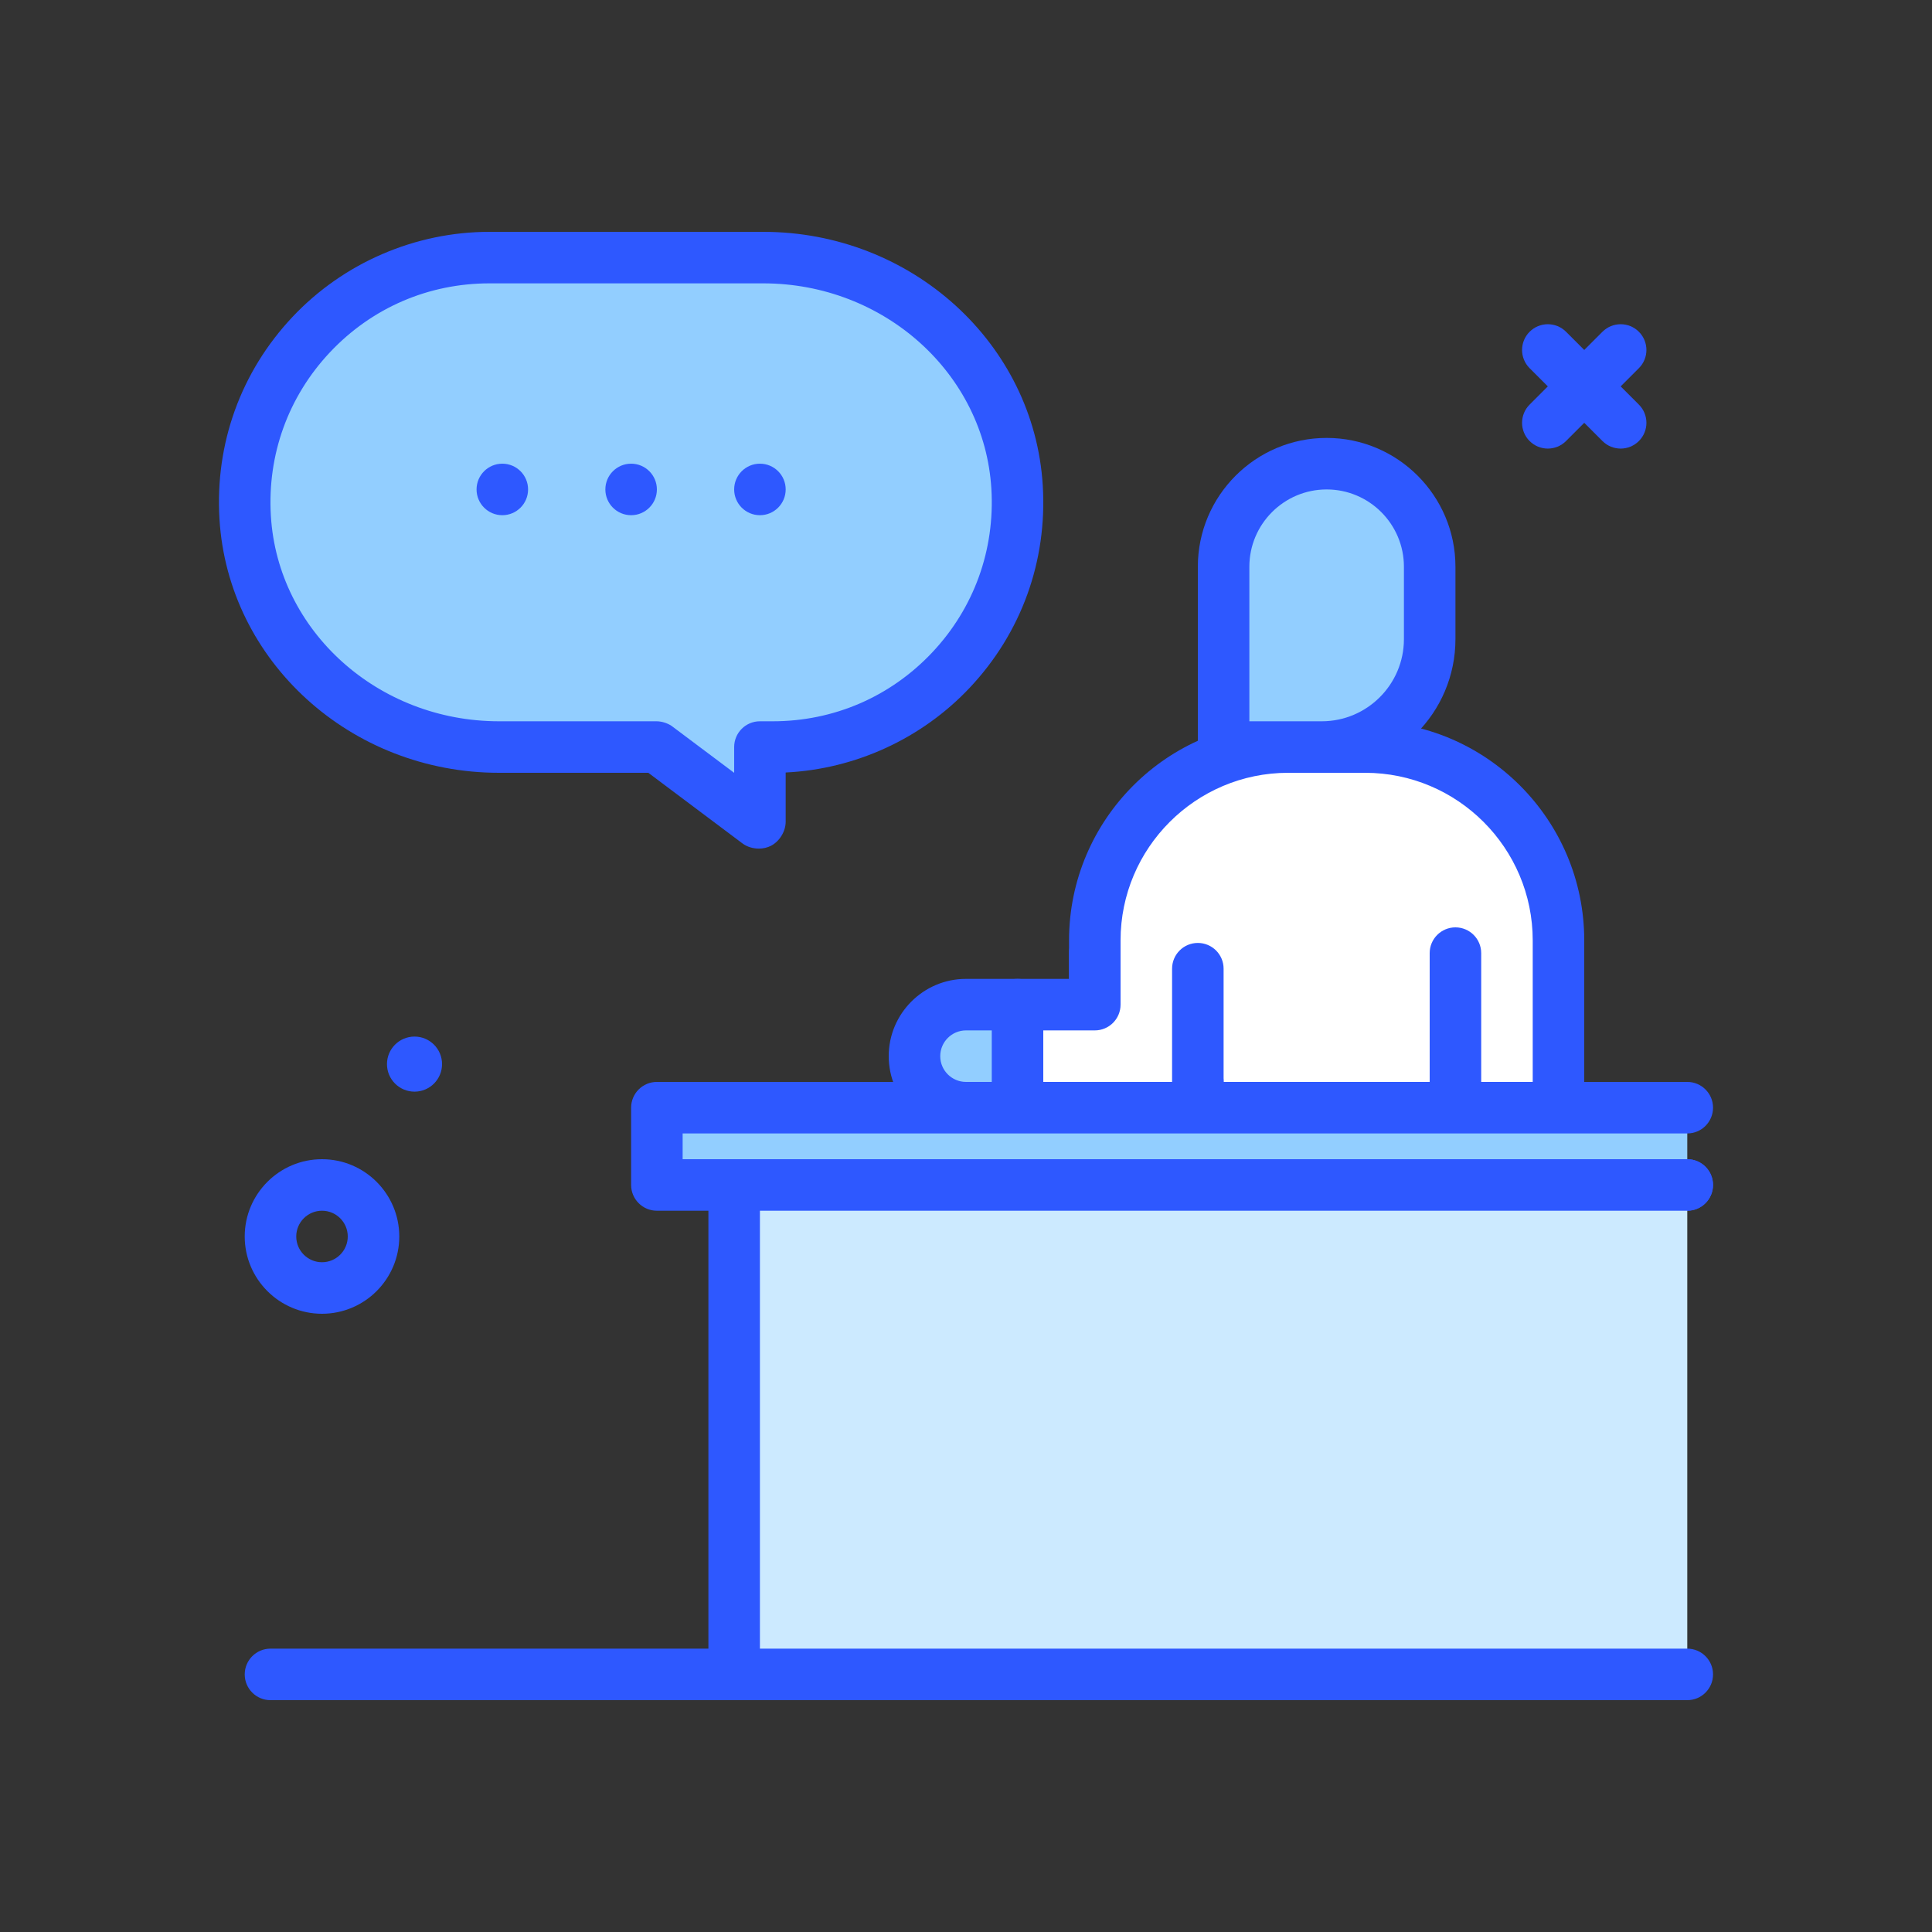 <svg id="doctor" enable-background="new 0 0 300 300" height="512" viewBox="0 0 300 300" width="512" xmlns="http://www.w3.org/2000/svg"><rect x="0" y="0" width="300" height="300" fill="#333333" stroke="none"/><g><g><path d="m186.001 196v-28h-16v-21.975c0-16.582 13.443-30.025 30.025-30.025h11.95c16.582 0 30.024 13.443 30.024 30.025v49.975z" fill="#fff"/><path d="m242 200h-56c-2.209 0-4-1.789-4-4v-24h-12c-2.209 0-4-1.789-4-4v-21.977c0-18.761 15.264-34.023 34.026-34.023h11.949c18.762 0 34.025 15.262 34.025 34.023v49.977c0 2.211-1.791 4-4 4zm-52-8h48v-45.977c0-14.347-11.675-26.023-26.025-26.023h-11.949c-14.35 0-26.026 11.676-26.026 26.023v17.977h12c2.209 0 4 1.789 4 4z" fill="#2e58ff"/></g><g><path d="m186.001 150.418v21.582h-28v-16h12l-.001-8" fill="#fff"/><path d="m186 176h-28c-2.209 0-4-1.789-4-4v-16c0-2.211 1.791-4 4-4h8v-4c0-2.211 1.791-4 4-4s4 1.789 4 4v8c0 2.211-1.791 4-4 4h-8v8h20v-17.582c0-2.211 1.791-4 4-4s4 1.789 4 4v21.582c0 2.211-1.791 4-4 4z" fill="#2e58ff"/></g><g><path d="m190 116h15.245c9.254 0 16.755-7.502 16.755-16.755v-11.245c0-8.837-7.163-16-16-16-8.837 0-16 7.163-16 16z" fill="#92ceff"/><path d="m205.245 120h-15.245c-2.209 0-4-1.789-4-4v-28c0-11.027 8.973-20 20-20s20 8.973 20 20v11.246c0 11.445-9.31 20.754-20.755 20.754zm-11.245-8h11.244c7.033 0 12.756-5.723 12.756-12.754v-11.246c0-6.617-5.383-12-12-12s-12 5.383-12 12z" fill="#2e58ff"/></g><g fill="#2e58ff"><path d="m226 200c-2.209 0-4-1.789-4-4v-48c0-2.211 1.791-4 4-4s4 1.789 4 4v48c0 2.211-1.791 4-4 4z"/><path d="m50 204c-6.617 0-12-5.383-12-12s5.383-12 12-12 12 5.383 12 12-5.382 12-12 12zm0-16c-2.205 0-4 1.793-4 4s1.795 4 4 4 4-1.793 4-4-1.794-4-4-4z"/><path d="m251.657 69.656c-1.023 0-2.047-.391-2.828-1.172l-11.312-11.312c-1.562-1.562-1.562-4.094 0-5.656s4.094-1.562 5.656 0l11.312 11.312c1.562 1.562 1.562 4.094 0 5.656-.781.782-1.805 1.172-2.828 1.172z"/><path d="m240.344 69.656c-1.023 0-2.047-.391-2.828-1.172-1.562-1.562-1.562-4.094 0-5.656l11.312-11.312c1.562-1.562 4.094-1.562 5.656 0s1.562 4.094 0 5.656l-11.312 11.312c-.781.782-1.804 1.172-2.828 1.172z"/><circle cx="64.365" cy="165.235" r="4.276"/><path d="m190 264h-148c-2.209 0-4-1.789-4-4s1.791-4 4-4h148c2.209 0 4 1.789 4 4s-1.791 4-4 4z"/></g><g><path d="m158 172h-8c-4.418 0-8-3.582-8-8 0-4.418 3.582-8 8-8h8z" fill="#92ceff"/><path d="m158 176h-8c-6.617 0-12-5.383-12-12s5.383-12 12-12h8c2.209 0 4 1.789 4 4v16c0 2.211-1.791 4-4 4zm-8-16c-2.205 0-4 1.793-4 4s1.795 4 4 4h4v-8z" fill="#2e58ff"/></g><g><path d="m262 184h-160v-12h160" fill="#92ceff"/><path d="m262 188h-160c-2.209 0-4-1.789-4-4v-12c0-2.211 1.791-4 4-4h160c2.209 0 4 1.789 4 4s-1.791 4-4 4h-156v4h156c2.209 0 4 1.789 4 4s-1.791 4-4 4z" fill="#2e58ff"/></g><g><path d="m262 260h-148v-76h148" fill="#cceaff"/><path d="m262 264h-148c-2.209 0-4-1.789-4-4v-76c0-2.211 1.791-4 4-4h148c2.209 0 4 1.789 4 4s-1.791 4-4 4h-144v68h144c2.209 0 4 1.789 4 4s-1.791 4-4 4z" fill="#2e58ff"/></g><g><path d="m76 40h42.515c20.344 0 38.193 15.345 39.414 35.652 1.327 22.051-16.164 40.348-37.929 40.348h-2v11.595c0 .167-.191.262-.324.162l-15.622-11.716c-.035-.026-.078-.041-.122-.041h-24.447c-20.344 0-38.193-15.345-39.414-35.652-1.326-22.051 16.165-40.348 37.929-40.348z" fill="#92ceff"/><path d="m117.833 131.77c-.906 0-1.818-.27-2.525-.789l-14.638-10.981h-23.185c-23.012 0-42.078-17.312-43.406-39.414-.705-11.719 3.322-22.859 11.34-31.375 7.906-8.395 19.052-13.211 30.581-13.211h42.516c23.012 0 42.078 17.312 43.406 39.414.705 11.719-3.322 22.859-11.34 31.375-7.447 7.91-17.771 12.641-28.582 13.164v7.641c0 1.508-.959 3.07-2.305 3.75-.564.285-1.212.426-1.862.426zm-41.833-87.77c-9.471 0-18.264 3.801-24.758 10.695-6.49 6.895-9.75 15.918-9.18 25.414 1.077 17.883 16.636 31.891 35.423 31.891h24.447c.789 0 1.686.273 2.342.711l9.727 7.293v-4.004c0-2.211 1.791-4 4-4h2c9.471 0 18.264-3.801 24.758-10.695 6.49-6.895 9.75-15.918 9.18-25.414-1.077-17.883-16.636-31.891-35.423-31.891z" fill="#2e58ff"/></g><path d="m82 76c0 2.209-1.791 4-4 4s-4-1.791-4-4 1.791-4 4-4c2.21 0 4 1.791 4 4z" fill="#2e58ff"/><path d="m102 76c0 2.209-1.791 4-4 4s-4-1.791-4-4 1.791-4 4-4c2.21 0 4 1.791 4 4z" fill="#2e58ff"/><path d="m122 76c0 2.209-1.791 4-4 4s-4-1.791-4-4 1.791-4 4-4c2.21 0 4 1.791 4 4z" fill="#2e58ff"/></g></svg>